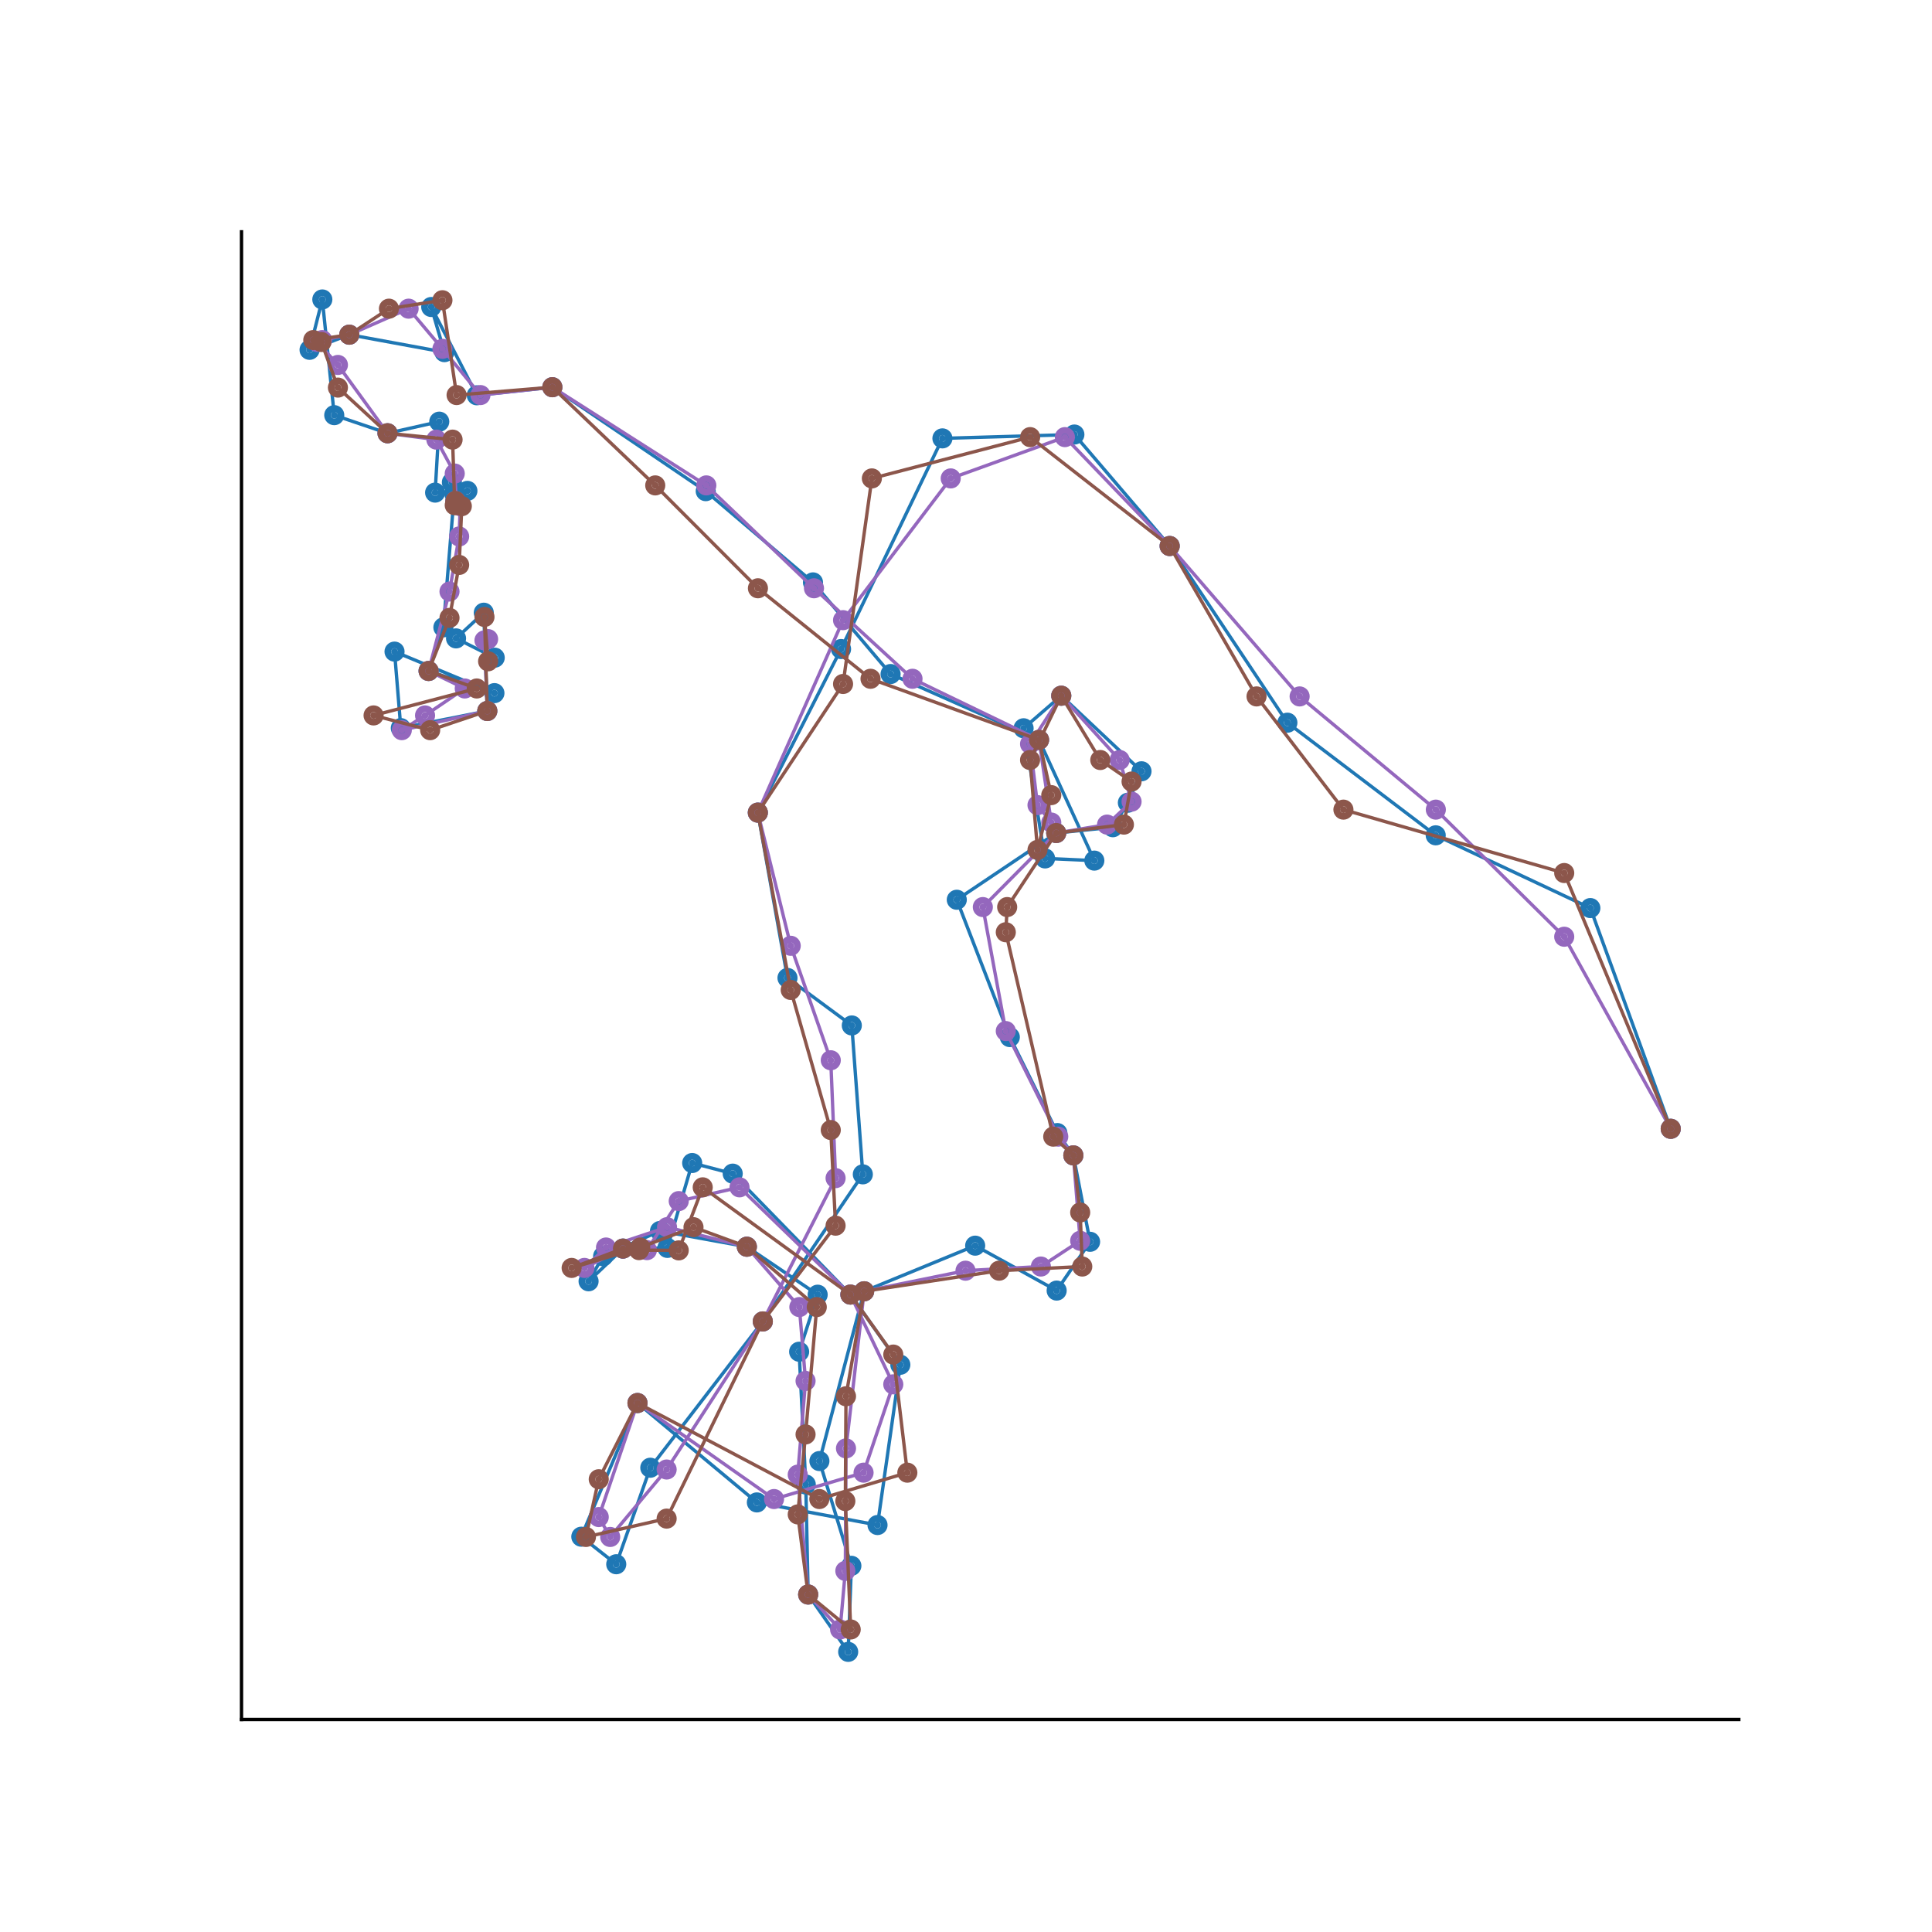 <?xml version="1.0" encoding="utf-8" standalone="no"?>
<!DOCTYPE svg PUBLIC "-//W3C//DTD SVG 1.1//EN"
  "http://www.w3.org/Graphics/SVG/1.1/DTD/svg11.dtd">
<svg xmlns:xlink="http://www.w3.org/1999/xlink" width="144pt" height="144pt" viewBox="0 0 144 144" xmlns="http://www.w3.org/2000/svg" version="1.1">
 <defs>
  <style type="text/css">*{stroke-linejoin: round; stroke-linecap: butt}</style>
 </defs>
 <g id="figure_1">
  <g id="patch_1">
   <path d="M 0 144 
L 144 144 
L 144 0 
L 0 0 
z
" style="fill: #ffffff"/>
  </g>
  <g id="axes_1">
   <g id="patch_2">
    <path d="M 18 128.16 
L 129.6 128.16 
L 129.6 17.28 
L 18 17.28 
z
" style="fill: #ffffff"/>
   </g>
   <g id="matplotlib.axis_1">
    <g id="xtick_1"/>
    <g id="xtick_2"/>
    <g id="xtick_3"/>
    <g id="xtick_4"/>
   </g>
   <g id="matplotlib.axis_2">
    <g id="ytick_1"/>
    <g id="ytick_2"/>
    <g id="ytick_3"/>
    <g id="ytick_4"/>
    <g id="ytick_5"/>
   </g>
   <g id="line2d_1">
    <path d="M 124.527 84.134 
L 118.536 67.682 
L 107.01 62.26 
L 95.954 53.865 
L 87.18 40.696 
L 80.078 32.387 
L 70.243 32.674 
L 62.687 48.376 
L 56.485 60.568 
L 58.694 72.889 
L 63.489 76.431 
L 64.31 87.529 
L 56.855 98.492 
L 48.47 109.396 
L 45.931 116.589 
L 43.328 114.537 
L 47.514 104.573 
L 56.413 111.982 
L 65.405 113.667 
L 67.105 101.722 
L 63.385 96.491 
L 54.612 87.476 
L 51.592 86.685 
L 49.745 93.012 
L 46.433 93.063 
L 43.869 95.499 
L 44.954 93.631 
L 49.192 91.749 
L 55.665 92.923 
L 60.944 96.499 
L 59.563 100.749 
L 60.058 110.647 
L 60.236 118.846 
L 63.219 123.12 
L 63.456 116.705 
L 61.074 108.898 
L 64.409 96.245 
L 72.684 92.844 
L 78.757 96.192 
L 81.249 92.556 
L 80.001 86.116 
L 78.81 84.451 
L 75.266 77.299 
L 71.313 67.062 
L 78.726 62.088 
L 82.945 61.657 
L 84.065 59.831 
L 85.081 57.487 
L 79.1 51.855 
L 76.293 54.281 
L 77.894 63.982 
L 81.565 64.145 
L 77.444 55.145 
L 66.379 50.238 
L 60.595 43.408 
L 52.601 36.608 
L 41.168 28.86 
L 35.538 29.462 
L 32.141 22.882 
L 33.124 26.247 
L 26.034 24.946 
L 23.073 26.074 
L 24.024 22.32 
L 24.913 30.943 
L 28.884 32.293 
L 32.74 31.428 
L 32.431 36.716 
L 34.838 36.587 
L 33.943 37.338 
L 33.681 35.948 
L 33.86 36.778 
L 33.047 46.76 
L 31.945 50.01 
L 36.851 51.661 
L 29.406 48.567 
L 29.874 54.268 
L 36.32 52.993 
L 36.058 45.667 
L 33.991 47.582 
L 36.873 49.02 
" clip-path="url(#pbe66197374)" style="fill: none; stroke: #1f77b4; stroke-width: 0.25; stroke-linecap: square"/>
    <defs>
     <path id="m4f0b056861" d="M 0 0.25 
C 0.066 0.25 0.13 0.224 0.177 0.177 
C 0.224 0.13 0.25 0.066 0.25 0 
C 0.25 -0.066 0.224 -0.13 0.177 -0.177 
C 0.13 -0.224 0.066 -0.25 0 -0.25 
C -0.066 -0.25 -0.13 -0.224 -0.177 -0.177 
C -0.224 -0.13 -0.25 -0.066 -0.25 0 
C -0.25 0.066 -0.224 0.13 -0.177 0.177 
C -0.13 0.224 -0.066 0.25 0 0.25 
z
" style="stroke: #1f77b4"/>
    </defs>
    <g clip-path="url(#pbe66197374)">
     <use xlink:href="#m4f0b056861" x="124.527" y="84.134" style="fill: #1f77b4; stroke: #1f77b4"/>
     <use xlink:href="#m4f0b056861" x="118.536" y="67.682" style="fill: #1f77b4; stroke: #1f77b4"/>
     <use xlink:href="#m4f0b056861" x="107.01" y="62.26" style="fill: #1f77b4; stroke: #1f77b4"/>
     <use xlink:href="#m4f0b056861" x="95.954" y="53.865" style="fill: #1f77b4; stroke: #1f77b4"/>
     <use xlink:href="#m4f0b056861" x="87.18" y="40.696" style="fill: #1f77b4; stroke: #1f77b4"/>
     <use xlink:href="#m4f0b056861" x="80.078" y="32.387" style="fill: #1f77b4; stroke: #1f77b4"/>
     <use xlink:href="#m4f0b056861" x="70.243" y="32.674" style="fill: #1f77b4; stroke: #1f77b4"/>
     <use xlink:href="#m4f0b056861" x="62.687" y="48.376" style="fill: #1f77b4; stroke: #1f77b4"/>
     <use xlink:href="#m4f0b056861" x="56.485" y="60.568" style="fill: #1f77b4; stroke: #1f77b4"/>
     <use xlink:href="#m4f0b056861" x="58.694" y="72.889" style="fill: #1f77b4; stroke: #1f77b4"/>
     <use xlink:href="#m4f0b056861" x="63.489" y="76.431" style="fill: #1f77b4; stroke: #1f77b4"/>
     <use xlink:href="#m4f0b056861" x="64.31" y="87.529" style="fill: #1f77b4; stroke: #1f77b4"/>
     <use xlink:href="#m4f0b056861" x="56.855" y="98.492" style="fill: #1f77b4; stroke: #1f77b4"/>
     <use xlink:href="#m4f0b056861" x="48.47" y="109.396" style="fill: #1f77b4; stroke: #1f77b4"/>
     <use xlink:href="#m4f0b056861" x="45.931" y="116.589" style="fill: #1f77b4; stroke: #1f77b4"/>
     <use xlink:href="#m4f0b056861" x="43.328" y="114.537" style="fill: #1f77b4; stroke: #1f77b4"/>
     <use xlink:href="#m4f0b056861" x="47.514" y="104.573" style="fill: #1f77b4; stroke: #1f77b4"/>
     <use xlink:href="#m4f0b056861" x="56.413" y="111.982" style="fill: #1f77b4; stroke: #1f77b4"/>
     <use xlink:href="#m4f0b056861" x="65.405" y="113.667" style="fill: #1f77b4; stroke: #1f77b4"/>
     <use xlink:href="#m4f0b056861" x="67.105" y="101.722" style="fill: #1f77b4; stroke: #1f77b4"/>
     <use xlink:href="#m4f0b056861" x="63.385" y="96.491" style="fill: #1f77b4; stroke: #1f77b4"/>
     <use xlink:href="#m4f0b056861" x="54.612" y="87.476" style="fill: #1f77b4; stroke: #1f77b4"/>
     <use xlink:href="#m4f0b056861" x="51.592" y="86.685" style="fill: #1f77b4; stroke: #1f77b4"/>
     <use xlink:href="#m4f0b056861" x="49.745" y="93.012" style="fill: #1f77b4; stroke: #1f77b4"/>
     <use xlink:href="#m4f0b056861" x="46.433" y="93.063" style="fill: #1f77b4; stroke: #1f77b4"/>
     <use xlink:href="#m4f0b056861" x="43.869" y="95.499" style="fill: #1f77b4; stroke: #1f77b4"/>
     <use xlink:href="#m4f0b056861" x="44.954" y="93.631" style="fill: #1f77b4; stroke: #1f77b4"/>
     <use xlink:href="#m4f0b056861" x="49.192" y="91.749" style="fill: #1f77b4; stroke: #1f77b4"/>
     <use xlink:href="#m4f0b056861" x="55.665" y="92.923" style="fill: #1f77b4; stroke: #1f77b4"/>
     <use xlink:href="#m4f0b056861" x="60.944" y="96.499" style="fill: #1f77b4; stroke: #1f77b4"/>
     <use xlink:href="#m4f0b056861" x="59.563" y="100.749" style="fill: #1f77b4; stroke: #1f77b4"/>
     <use xlink:href="#m4f0b056861" x="60.058" y="110.647" style="fill: #1f77b4; stroke: #1f77b4"/>
     <use xlink:href="#m4f0b056861" x="60.236" y="118.846" style="fill: #1f77b4; stroke: #1f77b4"/>
     <use xlink:href="#m4f0b056861" x="63.219" y="123.12" style="fill: #1f77b4; stroke: #1f77b4"/>
     <use xlink:href="#m4f0b056861" x="63.456" y="116.705" style="fill: #1f77b4; stroke: #1f77b4"/>
     <use xlink:href="#m4f0b056861" x="61.074" y="108.898" style="fill: #1f77b4; stroke: #1f77b4"/>
     <use xlink:href="#m4f0b056861" x="64.409" y="96.245" style="fill: #1f77b4; stroke: #1f77b4"/>
     <use xlink:href="#m4f0b056861" x="72.684" y="92.844" style="fill: #1f77b4; stroke: #1f77b4"/>
     <use xlink:href="#m4f0b056861" x="78.757" y="96.192" style="fill: #1f77b4; stroke: #1f77b4"/>
     <use xlink:href="#m4f0b056861" x="81.249" y="92.556" style="fill: #1f77b4; stroke: #1f77b4"/>
     <use xlink:href="#m4f0b056861" x="80.001" y="86.116" style="fill: #1f77b4; stroke: #1f77b4"/>
     <use xlink:href="#m4f0b056861" x="78.81" y="84.451" style="fill: #1f77b4; stroke: #1f77b4"/>
     <use xlink:href="#m4f0b056861" x="75.266" y="77.299" style="fill: #1f77b4; stroke: #1f77b4"/>
     <use xlink:href="#m4f0b056861" x="71.313" y="67.062" style="fill: #1f77b4; stroke: #1f77b4"/>
     <use xlink:href="#m4f0b056861" x="78.726" y="62.088" style="fill: #1f77b4; stroke: #1f77b4"/>
     <use xlink:href="#m4f0b056861" x="82.945" y="61.657" style="fill: #1f77b4; stroke: #1f77b4"/>
     <use xlink:href="#m4f0b056861" x="84.065" y="59.831" style="fill: #1f77b4; stroke: #1f77b4"/>
     <use xlink:href="#m4f0b056861" x="85.081" y="57.487" style="fill: #1f77b4; stroke: #1f77b4"/>
     <use xlink:href="#m4f0b056861" x="79.1" y="51.855" style="fill: #1f77b4; stroke: #1f77b4"/>
     <use xlink:href="#m4f0b056861" x="76.293" y="54.281" style="fill: #1f77b4; stroke: #1f77b4"/>
     <use xlink:href="#m4f0b056861" x="77.894" y="63.982" style="fill: #1f77b4; stroke: #1f77b4"/>
     <use xlink:href="#m4f0b056861" x="81.565" y="64.145" style="fill: #1f77b4; stroke: #1f77b4"/>
     <use xlink:href="#m4f0b056861" x="77.444" y="55.145" style="fill: #1f77b4; stroke: #1f77b4"/>
     <use xlink:href="#m4f0b056861" x="66.379" y="50.238" style="fill: #1f77b4; stroke: #1f77b4"/>
     <use xlink:href="#m4f0b056861" x="60.595" y="43.408" style="fill: #1f77b4; stroke: #1f77b4"/>
     <use xlink:href="#m4f0b056861" x="52.601" y="36.608" style="fill: #1f77b4; stroke: #1f77b4"/>
     <use xlink:href="#m4f0b056861" x="41.168" y="28.86" style="fill: #1f77b4; stroke: #1f77b4"/>
     <use xlink:href="#m4f0b056861" x="35.538" y="29.462" style="fill: #1f77b4; stroke: #1f77b4"/>
     <use xlink:href="#m4f0b056861" x="32.141" y="22.882" style="fill: #1f77b4; stroke: #1f77b4"/>
     <use xlink:href="#m4f0b056861" x="33.124" y="26.247" style="fill: #1f77b4; stroke: #1f77b4"/>
     <use xlink:href="#m4f0b056861" x="26.034" y="24.946" style="fill: #1f77b4; stroke: #1f77b4"/>
     <use xlink:href="#m4f0b056861" x="23.073" y="26.074" style="fill: #1f77b4; stroke: #1f77b4"/>
     <use xlink:href="#m4f0b056861" x="24.024" y="22.32" style="fill: #1f77b4; stroke: #1f77b4"/>
     <use xlink:href="#m4f0b056861" x="24.913" y="30.943" style="fill: #1f77b4; stroke: #1f77b4"/>
     <use xlink:href="#m4f0b056861" x="28.884" y="32.293" style="fill: #1f77b4; stroke: #1f77b4"/>
     <use xlink:href="#m4f0b056861" x="32.74" y="31.428" style="fill: #1f77b4; stroke: #1f77b4"/>
     <use xlink:href="#m4f0b056861" x="32.431" y="36.716" style="fill: #1f77b4; stroke: #1f77b4"/>
     <use xlink:href="#m4f0b056861" x="34.838" y="36.587" style="fill: #1f77b4; stroke: #1f77b4"/>
     <use xlink:href="#m4f0b056861" x="33.943" y="37.338" style="fill: #1f77b4; stroke: #1f77b4"/>
     <use xlink:href="#m4f0b056861" x="33.681" y="35.948" style="fill: #1f77b4; stroke: #1f77b4"/>
     <use xlink:href="#m4f0b056861" x="33.86" y="36.778" style="fill: #1f77b4; stroke: #1f77b4"/>
     <use xlink:href="#m4f0b056861" x="33.047" y="46.76" style="fill: #1f77b4; stroke: #1f77b4"/>
     <use xlink:href="#m4f0b056861" x="31.945" y="50.01" style="fill: #1f77b4; stroke: #1f77b4"/>
     <use xlink:href="#m4f0b056861" x="36.851" y="51.661" style="fill: #1f77b4; stroke: #1f77b4"/>
     <use xlink:href="#m4f0b056861" x="29.406" y="48.567" style="fill: #1f77b4; stroke: #1f77b4"/>
     <use xlink:href="#m4f0b056861" x="29.874" y="54.268" style="fill: #1f77b4; stroke: #1f77b4"/>
     <use xlink:href="#m4f0b056861" x="36.32" y="52.993" style="fill: #1f77b4; stroke: #1f77b4"/>
     <use xlink:href="#m4f0b056861" x="36.058" y="45.667" style="fill: #1f77b4; stroke: #1f77b4"/>
     <use xlink:href="#m4f0b056861" x="33.991" y="47.582" style="fill: #1f77b4; stroke: #1f77b4"/>
     <use xlink:href="#m4f0b056861" x="36.873" y="49.02" style="fill: #1f77b4; stroke: #1f77b4"/>
    </g>
   </g>
   <g id="line2d_2">
    <path d="M 124.527 84.134 
L 116.588 69.818 
L 107.019 60.345 
L 96.867 51.907 
L 87.18 40.696 
L 79.371 32.58 
L 70.861 35.658 
L 62.837 46.223 
L 56.485 60.568 
L 58.936 70.493 
L 61.921 79.026 
L 62.28 87.811 
L 56.855 98.492 
L 49.687 109.528 
L 45.481 114.556 
L 44.627 113.073 
L 47.514 104.573 
L 57.692 111.73 
L 64.365 109.764 
L 66.58 103.181 
L 63.385 96.491 
L 55.119 88.497 
L 50.589 89.523 
L 48.219 93.177 
L 46.433 93.063 
L 43.56 94.504 
L 45.168 92.982 
L 49.716 91.466 
L 55.665 92.923 
L 59.579 97.421 
L 60.042 102.927 
L 59.459 109.912 
L 60.236 118.846 
L 62.617 121.451 
L 63.007 117.087 
L 63.055 107.953 
L 64.409 96.245 
L 71.963 94.71 
L 77.581 94.4 
L 80.511 92.481 
L 80.001 86.116 
L 78.876 84.718 
L 74.966 76.85 
L 73.255 67.607 
L 78.726 62.088 
L 82.514 61.461 
L 84.34 59.748 
L 83.453 56.647 
L 79.1 51.855 
L 76.775 55.453 
L 77.329 60.008 
L 78.355 61.308 
L 77.444 55.145 
L 68.013 50.592 
L 60.67 43.846 
L 52.645 36.179 
L 41.168 28.86 
L 35.809 29.446 
L 32.976 26 
L 30.456 23.006 
L 26.034 24.946 
L 24.018 25.347 
L 23.651 25.492 
L 25.187 27.2 
L 28.884 32.293 
L 32.525 32.767 
L 33.894 35.296 
L 34.022 37.585 
L 33.943 37.338 
L 34.302 37.725 
L 34.222 39.986 
L 33.503 44.09 
L 31.945 50.01 
L 34.64 51.315 
L 31.681 53.324 
L 29.948 54.422 
L 36.32 52.993 
L 36.11 47.731 
L 36.381 47.637 
" clip-path="url(#pbe66197374)" style="fill: none; stroke: #9467bd; stroke-width: 0.25; stroke-linecap: square"/>
    <defs>
     <path id="m537aa570c8" d="M 0 0.25 
C 0.066 0.25 0.13 0.224 0.177 0.177 
C 0.224 0.13 0.25 0.066 0.25 0 
C 0.25 -0.066 0.224 -0.13 0.177 -0.177 
C 0.13 -0.224 0.066 -0.25 0 -0.25 
C -0.066 -0.25 -0.13 -0.224 -0.177 -0.177 
C -0.224 -0.13 -0.25 -0.066 -0.25 0 
C -0.25 0.066 -0.224 0.13 -0.177 0.177 
C -0.13 0.224 -0.066 0.25 0 0.25 
z
" style="stroke: #9467bd"/>
    </defs>
    <g clip-path="url(#pbe66197374)">
     <use xlink:href="#m537aa570c8" x="124.527" y="84.134" style="fill: #9467bd; stroke: #9467bd"/>
     <use xlink:href="#m537aa570c8" x="116.588" y="69.818" style="fill: #9467bd; stroke: #9467bd"/>
     <use xlink:href="#m537aa570c8" x="107.019" y="60.345" style="fill: #9467bd; stroke: #9467bd"/>
     <use xlink:href="#m537aa570c8" x="96.867" y="51.907" style="fill: #9467bd; stroke: #9467bd"/>
     <use xlink:href="#m537aa570c8" x="87.18" y="40.696" style="fill: #9467bd; stroke: #9467bd"/>
     <use xlink:href="#m537aa570c8" x="79.371" y="32.58" style="fill: #9467bd; stroke: #9467bd"/>
     <use xlink:href="#m537aa570c8" x="70.861" y="35.658" style="fill: #9467bd; stroke: #9467bd"/>
     <use xlink:href="#m537aa570c8" x="62.837" y="46.223" style="fill: #9467bd; stroke: #9467bd"/>
     <use xlink:href="#m537aa570c8" x="56.485" y="60.568" style="fill: #9467bd; stroke: #9467bd"/>
     <use xlink:href="#m537aa570c8" x="58.936" y="70.493" style="fill: #9467bd; stroke: #9467bd"/>
     <use xlink:href="#m537aa570c8" x="61.921" y="79.026" style="fill: #9467bd; stroke: #9467bd"/>
     <use xlink:href="#m537aa570c8" x="62.28" y="87.811" style="fill: #9467bd; stroke: #9467bd"/>
     <use xlink:href="#m537aa570c8" x="56.855" y="98.492" style="fill: #9467bd; stroke: #9467bd"/>
     <use xlink:href="#m537aa570c8" x="49.687" y="109.528" style="fill: #9467bd; stroke: #9467bd"/>
     <use xlink:href="#m537aa570c8" x="45.481" y="114.556" style="fill: #9467bd; stroke: #9467bd"/>
     <use xlink:href="#m537aa570c8" x="44.627" y="113.073" style="fill: #9467bd; stroke: #9467bd"/>
     <use xlink:href="#m537aa570c8" x="47.514" y="104.573" style="fill: #9467bd; stroke: #9467bd"/>
     <use xlink:href="#m537aa570c8" x="57.692" y="111.73" style="fill: #9467bd; stroke: #9467bd"/>
     <use xlink:href="#m537aa570c8" x="64.365" y="109.764" style="fill: #9467bd; stroke: #9467bd"/>
     <use xlink:href="#m537aa570c8" x="66.58" y="103.181" style="fill: #9467bd; stroke: #9467bd"/>
     <use xlink:href="#m537aa570c8" x="63.385" y="96.491" style="fill: #9467bd; stroke: #9467bd"/>
     <use xlink:href="#m537aa570c8" x="55.119" y="88.497" style="fill: #9467bd; stroke: #9467bd"/>
     <use xlink:href="#m537aa570c8" x="50.589" y="89.523" style="fill: #9467bd; stroke: #9467bd"/>
     <use xlink:href="#m537aa570c8" x="48.219" y="93.177" style="fill: #9467bd; stroke: #9467bd"/>
     <use xlink:href="#m537aa570c8" x="46.433" y="93.063" style="fill: #9467bd; stroke: #9467bd"/>
     <use xlink:href="#m537aa570c8" x="43.56" y="94.504" style="fill: #9467bd; stroke: #9467bd"/>
     <use xlink:href="#m537aa570c8" x="45.168" y="92.982" style="fill: #9467bd; stroke: #9467bd"/>
     <use xlink:href="#m537aa570c8" x="49.716" y="91.466" style="fill: #9467bd; stroke: #9467bd"/>
     <use xlink:href="#m537aa570c8" x="55.665" y="92.923" style="fill: #9467bd; stroke: #9467bd"/>
     <use xlink:href="#m537aa570c8" x="59.579" y="97.421" style="fill: #9467bd; stroke: #9467bd"/>
     <use xlink:href="#m537aa570c8" x="60.042" y="102.927" style="fill: #9467bd; stroke: #9467bd"/>
     <use xlink:href="#m537aa570c8" x="59.459" y="109.912" style="fill: #9467bd; stroke: #9467bd"/>
     <use xlink:href="#m537aa570c8" x="60.236" y="118.846" style="fill: #9467bd; stroke: #9467bd"/>
     <use xlink:href="#m537aa570c8" x="62.617" y="121.451" style="fill: #9467bd; stroke: #9467bd"/>
     <use xlink:href="#m537aa570c8" x="63.007" y="117.087" style="fill: #9467bd; stroke: #9467bd"/>
     <use xlink:href="#m537aa570c8" x="63.055" y="107.953" style="fill: #9467bd; stroke: #9467bd"/>
     <use xlink:href="#m537aa570c8" x="64.409" y="96.245" style="fill: #9467bd; stroke: #9467bd"/>
     <use xlink:href="#m537aa570c8" x="71.963" y="94.71" style="fill: #9467bd; stroke: #9467bd"/>
     <use xlink:href="#m537aa570c8" x="77.581" y="94.4" style="fill: #9467bd; stroke: #9467bd"/>
     <use xlink:href="#m537aa570c8" x="80.511" y="92.481" style="fill: #9467bd; stroke: #9467bd"/>
     <use xlink:href="#m537aa570c8" x="80.001" y="86.116" style="fill: #9467bd; stroke: #9467bd"/>
     <use xlink:href="#m537aa570c8" x="78.876" y="84.718" style="fill: #9467bd; stroke: #9467bd"/>
     <use xlink:href="#m537aa570c8" x="74.966" y="76.85" style="fill: #9467bd; stroke: #9467bd"/>
     <use xlink:href="#m537aa570c8" x="73.255" y="67.607" style="fill: #9467bd; stroke: #9467bd"/>
     <use xlink:href="#m537aa570c8" x="78.726" y="62.088" style="fill: #9467bd; stroke: #9467bd"/>
     <use xlink:href="#m537aa570c8" x="82.514" y="61.461" style="fill: #9467bd; stroke: #9467bd"/>
     <use xlink:href="#m537aa570c8" x="84.34" y="59.748" style="fill: #9467bd; stroke: #9467bd"/>
     <use xlink:href="#m537aa570c8" x="83.453" y="56.647" style="fill: #9467bd; stroke: #9467bd"/>
     <use xlink:href="#m537aa570c8" x="79.1" y="51.855" style="fill: #9467bd; stroke: #9467bd"/>
     <use xlink:href="#m537aa570c8" x="76.775" y="55.453" style="fill: #9467bd; stroke: #9467bd"/>
     <use xlink:href="#m537aa570c8" x="77.329" y="60.008" style="fill: #9467bd; stroke: #9467bd"/>
     <use xlink:href="#m537aa570c8" x="78.355" y="61.308" style="fill: #9467bd; stroke: #9467bd"/>
     <use xlink:href="#m537aa570c8" x="77.444" y="55.145" style="fill: #9467bd; stroke: #9467bd"/>
     <use xlink:href="#m537aa570c8" x="68.013" y="50.592" style="fill: #9467bd; stroke: #9467bd"/>
     <use xlink:href="#m537aa570c8" x="60.67" y="43.846" style="fill: #9467bd; stroke: #9467bd"/>
     <use xlink:href="#m537aa570c8" x="52.645" y="36.179" style="fill: #9467bd; stroke: #9467bd"/>
     <use xlink:href="#m537aa570c8" x="41.168" y="28.86" style="fill: #9467bd; stroke: #9467bd"/>
     <use xlink:href="#m537aa570c8" x="35.809" y="29.446" style="fill: #9467bd; stroke: #9467bd"/>
     <use xlink:href="#m537aa570c8" x="32.976" y="26" style="fill: #9467bd; stroke: #9467bd"/>
     <use xlink:href="#m537aa570c8" x="30.456" y="23.006" style="fill: #9467bd; stroke: #9467bd"/>
     <use xlink:href="#m537aa570c8" x="26.034" y="24.946" style="fill: #9467bd; stroke: #9467bd"/>
     <use xlink:href="#m537aa570c8" x="24.018" y="25.347" style="fill: #9467bd; stroke: #9467bd"/>
     <use xlink:href="#m537aa570c8" x="23.651" y="25.492" style="fill: #9467bd; stroke: #9467bd"/>
     <use xlink:href="#m537aa570c8" x="25.187" y="27.2" style="fill: #9467bd; stroke: #9467bd"/>
     <use xlink:href="#m537aa570c8" x="28.884" y="32.293" style="fill: #9467bd; stroke: #9467bd"/>
     <use xlink:href="#m537aa570c8" x="32.525" y="32.767" style="fill: #9467bd; stroke: #9467bd"/>
     <use xlink:href="#m537aa570c8" x="33.894" y="35.296" style="fill: #9467bd; stroke: #9467bd"/>
     <use xlink:href="#m537aa570c8" x="34.022" y="37.585" style="fill: #9467bd; stroke: #9467bd"/>
     <use xlink:href="#m537aa570c8" x="33.943" y="37.338" style="fill: #9467bd; stroke: #9467bd"/>
     <use xlink:href="#m537aa570c8" x="34.302" y="37.725" style="fill: #9467bd; stroke: #9467bd"/>
     <use xlink:href="#m537aa570c8" x="34.222" y="39.986" style="fill: #9467bd; stroke: #9467bd"/>
     <use xlink:href="#m537aa570c8" x="33.503" y="44.09" style="fill: #9467bd; stroke: #9467bd"/>
     <use xlink:href="#m537aa570c8" x="31.945" y="50.01" style="fill: #9467bd; stroke: #9467bd"/>
     <use xlink:href="#m537aa570c8" x="34.64" y="51.315" style="fill: #9467bd; stroke: #9467bd"/>
     <use xlink:href="#m537aa570c8" x="31.681" y="53.324" style="fill: #9467bd; stroke: #9467bd"/>
     <use xlink:href="#m537aa570c8" x="29.948" y="54.422" style="fill: #9467bd; stroke: #9467bd"/>
     <use xlink:href="#m537aa570c8" x="36.32" y="52.993" style="fill: #9467bd; stroke: #9467bd"/>
     <use xlink:href="#m537aa570c8" x="36.11" y="47.731" style="fill: #9467bd; stroke: #9467bd"/>
     <use xlink:href="#m537aa570c8" x="36.381" y="47.637" style="fill: #9467bd; stroke: #9467bd"/>
    </g>
   </g>
   <g id="line2d_3">
    <path d="M 124.527 84.134 
L 116.588 65.07 
L 100.131 60.345 
L 93.655 51.907 
L 87.18 40.696 
L 76.781 32.58 
L 64.984 35.658 
L 62.837 50.98 
L 56.485 60.568 
L 58.936 73.785 
L 61.921 84.225 
L 62.28 91.354 
L 56.855 98.492 
L 49.687 113.188 
L 43.673 114.556 
L 44.627 110.254 
L 47.514 104.573 
L 61.068 111.73 
L 67.628 109.764 
L 66.58 100.962 
L 63.385 96.491 
L 52.377 88.497 
L 50.589 93.196 
L 47.627 93.177 
L 46.433 93.063 
L 42.607 94.504 
L 47.721 92.982 
L 51.689 91.466 
L 55.665 92.923 
L 60.877 97.421 
L 60.042 106.914 
L 59.459 112.875 
L 60.236 118.846 
L 63.407 121.451 
L 63.007 111.882 
L 63.055 104.07 
L 64.409 96.245 
L 74.468 94.71 
L 80.666 94.4 
L 80.511 90.37 
L 80.001 86.116 
L 78.502 84.718 
L 74.966 69.484 
L 75.069 67.607 
L 78.726 62.088 
L 83.77 61.461 
L 84.34 58.252 
L 82.009 56.647 
L 79.1 51.855 
L 76.775 56.647 
L 77.329 63.346 
L 78.355 59.264 
L 77.444 55.145 
L 64.884 50.592 
L 56.492 43.846 
L 48.838 36.179 
L 41.168 28.86 
L 34.031 29.446 
L 32.976 22.378 
L 28.989 23.006 
L 26.034 24.946 
L 23.35 25.347 
L 23.954 25.492 
L 25.187 28.889 
L 28.884 32.293 
L 33.732 32.767 
L 33.894 37.656 
L 34.022 37.503 
L 33.943 37.338 
L 34.421 37.725 
L 34.222 42.107 
L 33.503 46.054 
L 31.945 50.01 
L 35.534 51.315 
L 27.844 53.324 
L 32.062 54.422 
L 36.32 52.993 
L 36.11 45.986 
L 36.381 49.289 
" clip-path="url(#pbe66197374)" style="fill: none; stroke: #8c564b; stroke-width: 0.25; stroke-linecap: square"/>
    <defs>
     <path id="m265620f5ad" d="M 0 0.25 
C 0.066 0.25 0.13 0.224 0.177 0.177 
C 0.224 0.13 0.25 0.066 0.25 0 
C 0.25 -0.066 0.224 -0.13 0.177 -0.177 
C 0.13 -0.224 0.066 -0.25 0 -0.25 
C -0.066 -0.25 -0.13 -0.224 -0.177 -0.177 
C -0.224 -0.13 -0.25 -0.066 -0.25 0 
C -0.25 0.066 -0.224 0.13 -0.177 0.177 
C -0.13 0.224 -0.066 0.25 0 0.25 
z
" style="stroke: #8c564b"/>
    </defs>
    <g clip-path="url(#pbe66197374)">
     <use xlink:href="#m265620f5ad" x="124.527" y="84.134" style="fill: #8c564b; stroke: #8c564b"/>
     <use xlink:href="#m265620f5ad" x="116.588" y="65.07" style="fill: #8c564b; stroke: #8c564b"/>
     <use xlink:href="#m265620f5ad" x="100.131" y="60.345" style="fill: #8c564b; stroke: #8c564b"/>
     <use xlink:href="#m265620f5ad" x="93.655" y="51.907" style="fill: #8c564b; stroke: #8c564b"/>
     <use xlink:href="#m265620f5ad" x="87.18" y="40.696" style="fill: #8c564b; stroke: #8c564b"/>
     <use xlink:href="#m265620f5ad" x="76.781" y="32.58" style="fill: #8c564b; stroke: #8c564b"/>
     <use xlink:href="#m265620f5ad" x="64.984" y="35.658" style="fill: #8c564b; stroke: #8c564b"/>
     <use xlink:href="#m265620f5ad" x="62.837" y="50.98" style="fill: #8c564b; stroke: #8c564b"/>
     <use xlink:href="#m265620f5ad" x="56.485" y="60.568" style="fill: #8c564b; stroke: #8c564b"/>
     <use xlink:href="#m265620f5ad" x="58.936" y="73.785" style="fill: #8c564b; stroke: #8c564b"/>
     <use xlink:href="#m265620f5ad" x="61.921" y="84.225" style="fill: #8c564b; stroke: #8c564b"/>
     <use xlink:href="#m265620f5ad" x="62.28" y="91.354" style="fill: #8c564b; stroke: #8c564b"/>
     <use xlink:href="#m265620f5ad" x="56.855" y="98.492" style="fill: #8c564b; stroke: #8c564b"/>
     <use xlink:href="#m265620f5ad" x="49.687" y="113.188" style="fill: #8c564b; stroke: #8c564b"/>
     <use xlink:href="#m265620f5ad" x="43.673" y="114.556" style="fill: #8c564b; stroke: #8c564b"/>
     <use xlink:href="#m265620f5ad" x="44.627" y="110.254" style="fill: #8c564b; stroke: #8c564b"/>
     <use xlink:href="#m265620f5ad" x="47.514" y="104.573" style="fill: #8c564b; stroke: #8c564b"/>
     <use xlink:href="#m265620f5ad" x="61.068" y="111.73" style="fill: #8c564b; stroke: #8c564b"/>
     <use xlink:href="#m265620f5ad" x="67.628" y="109.764" style="fill: #8c564b; stroke: #8c564b"/>
     <use xlink:href="#m265620f5ad" x="66.58" y="100.962" style="fill: #8c564b; stroke: #8c564b"/>
     <use xlink:href="#m265620f5ad" x="63.385" y="96.491" style="fill: #8c564b; stroke: #8c564b"/>
     <use xlink:href="#m265620f5ad" x="52.377" y="88.497" style="fill: #8c564b; stroke: #8c564b"/>
     <use xlink:href="#m265620f5ad" x="50.589" y="93.196" style="fill: #8c564b; stroke: #8c564b"/>
     <use xlink:href="#m265620f5ad" x="47.627" y="93.177" style="fill: #8c564b; stroke: #8c564b"/>
     <use xlink:href="#m265620f5ad" x="46.433" y="93.063" style="fill: #8c564b; stroke: #8c564b"/>
     <use xlink:href="#m265620f5ad" x="42.607" y="94.504" style="fill: #8c564b; stroke: #8c564b"/>
     <use xlink:href="#m265620f5ad" x="47.721" y="92.982" style="fill: #8c564b; stroke: #8c564b"/>
     <use xlink:href="#m265620f5ad" x="51.689" y="91.466" style="fill: #8c564b; stroke: #8c564b"/>
     <use xlink:href="#m265620f5ad" x="55.665" y="92.923" style="fill: #8c564b; stroke: #8c564b"/>
     <use xlink:href="#m265620f5ad" x="60.877" y="97.421" style="fill: #8c564b; stroke: #8c564b"/>
     <use xlink:href="#m265620f5ad" x="60.042" y="106.914" style="fill: #8c564b; stroke: #8c564b"/>
     <use xlink:href="#m265620f5ad" x="59.459" y="112.875" style="fill: #8c564b; stroke: #8c564b"/>
     <use xlink:href="#m265620f5ad" x="60.236" y="118.846" style="fill: #8c564b; stroke: #8c564b"/>
     <use xlink:href="#m265620f5ad" x="63.407" y="121.451" style="fill: #8c564b; stroke: #8c564b"/>
     <use xlink:href="#m265620f5ad" x="63.007" y="111.882" style="fill: #8c564b; stroke: #8c564b"/>
     <use xlink:href="#m265620f5ad" x="63.055" y="104.07" style="fill: #8c564b; stroke: #8c564b"/>
     <use xlink:href="#m265620f5ad" x="64.409" y="96.245" style="fill: #8c564b; stroke: #8c564b"/>
     <use xlink:href="#m265620f5ad" x="74.468" y="94.71" style="fill: #8c564b; stroke: #8c564b"/>
     <use xlink:href="#m265620f5ad" x="80.666" y="94.4" style="fill: #8c564b; stroke: #8c564b"/>
     <use xlink:href="#m265620f5ad" x="80.511" y="90.37" style="fill: #8c564b; stroke: #8c564b"/>
     <use xlink:href="#m265620f5ad" x="80.001" y="86.116" style="fill: #8c564b; stroke: #8c564b"/>
     <use xlink:href="#m265620f5ad" x="78.502" y="84.718" style="fill: #8c564b; stroke: #8c564b"/>
     <use xlink:href="#m265620f5ad" x="74.966" y="69.484" style="fill: #8c564b; stroke: #8c564b"/>
     <use xlink:href="#m265620f5ad" x="75.069" y="67.607" style="fill: #8c564b; stroke: #8c564b"/>
     <use xlink:href="#m265620f5ad" x="78.726" y="62.088" style="fill: #8c564b; stroke: #8c564b"/>
     <use xlink:href="#m265620f5ad" x="83.77" y="61.461" style="fill: #8c564b; stroke: #8c564b"/>
     <use xlink:href="#m265620f5ad" x="84.34" y="58.252" style="fill: #8c564b; stroke: #8c564b"/>
     <use xlink:href="#m265620f5ad" x="82.009" y="56.647" style="fill: #8c564b; stroke: #8c564b"/>
     <use xlink:href="#m265620f5ad" x="79.1" y="51.855" style="fill: #8c564b; stroke: #8c564b"/>
     <use xlink:href="#m265620f5ad" x="76.775" y="56.647" style="fill: #8c564b; stroke: #8c564b"/>
     <use xlink:href="#m265620f5ad" x="77.329" y="63.346" style="fill: #8c564b; stroke: #8c564b"/>
     <use xlink:href="#m265620f5ad" x="78.355" y="59.264" style="fill: #8c564b; stroke: #8c564b"/>
     <use xlink:href="#m265620f5ad" x="77.444" y="55.145" style="fill: #8c564b; stroke: #8c564b"/>
     <use xlink:href="#m265620f5ad" x="64.884" y="50.592" style="fill: #8c564b; stroke: #8c564b"/>
     <use xlink:href="#m265620f5ad" x="56.492" y="43.846" style="fill: #8c564b; stroke: #8c564b"/>
     <use xlink:href="#m265620f5ad" x="48.838" y="36.179" style="fill: #8c564b; stroke: #8c564b"/>
     <use xlink:href="#m265620f5ad" x="41.168" y="28.86" style="fill: #8c564b; stroke: #8c564b"/>
     <use xlink:href="#m265620f5ad" x="34.031" y="29.446" style="fill: #8c564b; stroke: #8c564b"/>
     <use xlink:href="#m265620f5ad" x="32.976" y="22.378" style="fill: #8c564b; stroke: #8c564b"/>
     <use xlink:href="#m265620f5ad" x="28.989" y="23.006" style="fill: #8c564b; stroke: #8c564b"/>
     <use xlink:href="#m265620f5ad" x="26.034" y="24.946" style="fill: #8c564b; stroke: #8c564b"/>
     <use xlink:href="#m265620f5ad" x="23.35" y="25.347" style="fill: #8c564b; stroke: #8c564b"/>
     <use xlink:href="#m265620f5ad" x="23.954" y="25.492" style="fill: #8c564b; stroke: #8c564b"/>
     <use xlink:href="#m265620f5ad" x="25.187" y="28.889" style="fill: #8c564b; stroke: #8c564b"/>
     <use xlink:href="#m265620f5ad" x="28.884" y="32.293" style="fill: #8c564b; stroke: #8c564b"/>
     <use xlink:href="#m265620f5ad" x="33.732" y="32.767" style="fill: #8c564b; stroke: #8c564b"/>
     <use xlink:href="#m265620f5ad" x="33.894" y="37.656" style="fill: #8c564b; stroke: #8c564b"/>
     <use xlink:href="#m265620f5ad" x="34.022" y="37.503" style="fill: #8c564b; stroke: #8c564b"/>
     <use xlink:href="#m265620f5ad" x="33.943" y="37.338" style="fill: #8c564b; stroke: #8c564b"/>
     <use xlink:href="#m265620f5ad" x="34.421" y="37.725" style="fill: #8c564b; stroke: #8c564b"/>
     <use xlink:href="#m265620f5ad" x="34.222" y="42.107" style="fill: #8c564b; stroke: #8c564b"/>
     <use xlink:href="#m265620f5ad" x="33.503" y="46.054" style="fill: #8c564b; stroke: #8c564b"/>
     <use xlink:href="#m265620f5ad" x="31.945" y="50.01" style="fill: #8c564b; stroke: #8c564b"/>
     <use xlink:href="#m265620f5ad" x="35.534" y="51.315" style="fill: #8c564b; stroke: #8c564b"/>
     <use xlink:href="#m265620f5ad" x="27.844" y="53.324" style="fill: #8c564b; stroke: #8c564b"/>
     <use xlink:href="#m265620f5ad" x="32.062" y="54.422" style="fill: #8c564b; stroke: #8c564b"/>
     <use xlink:href="#m265620f5ad" x="36.32" y="52.993" style="fill: #8c564b; stroke: #8c564b"/>
     <use xlink:href="#m265620f5ad" x="36.11" y="45.986" style="fill: #8c564b; stroke: #8c564b"/>
     <use xlink:href="#m265620f5ad" x="36.381" y="49.289" style="fill: #8c564b; stroke: #8c564b"/>
    </g>
   </g>
   <g id="patch_3">
    <path d="M 18 128.16 
L 18 17.28 
" style="fill: none; stroke: #000000; stroke-width: 0.25; stroke-linejoin: miter; stroke-linecap: square"/>
   </g>
   <g id="patch_4">
    <path d="M 18 128.16 
L 129.6 128.16 
" style="fill: none; stroke: #000000; stroke-width: 0.25; stroke-linejoin: miter; stroke-linecap: square"/>
   </g>
  </g>
 </g>
 <defs>
  <clipPath id="pbe66197374">
   <rect x="18" y="17.28" width="111.6" height="110.88"/>
  </clipPath>
 </defs>
</svg>
